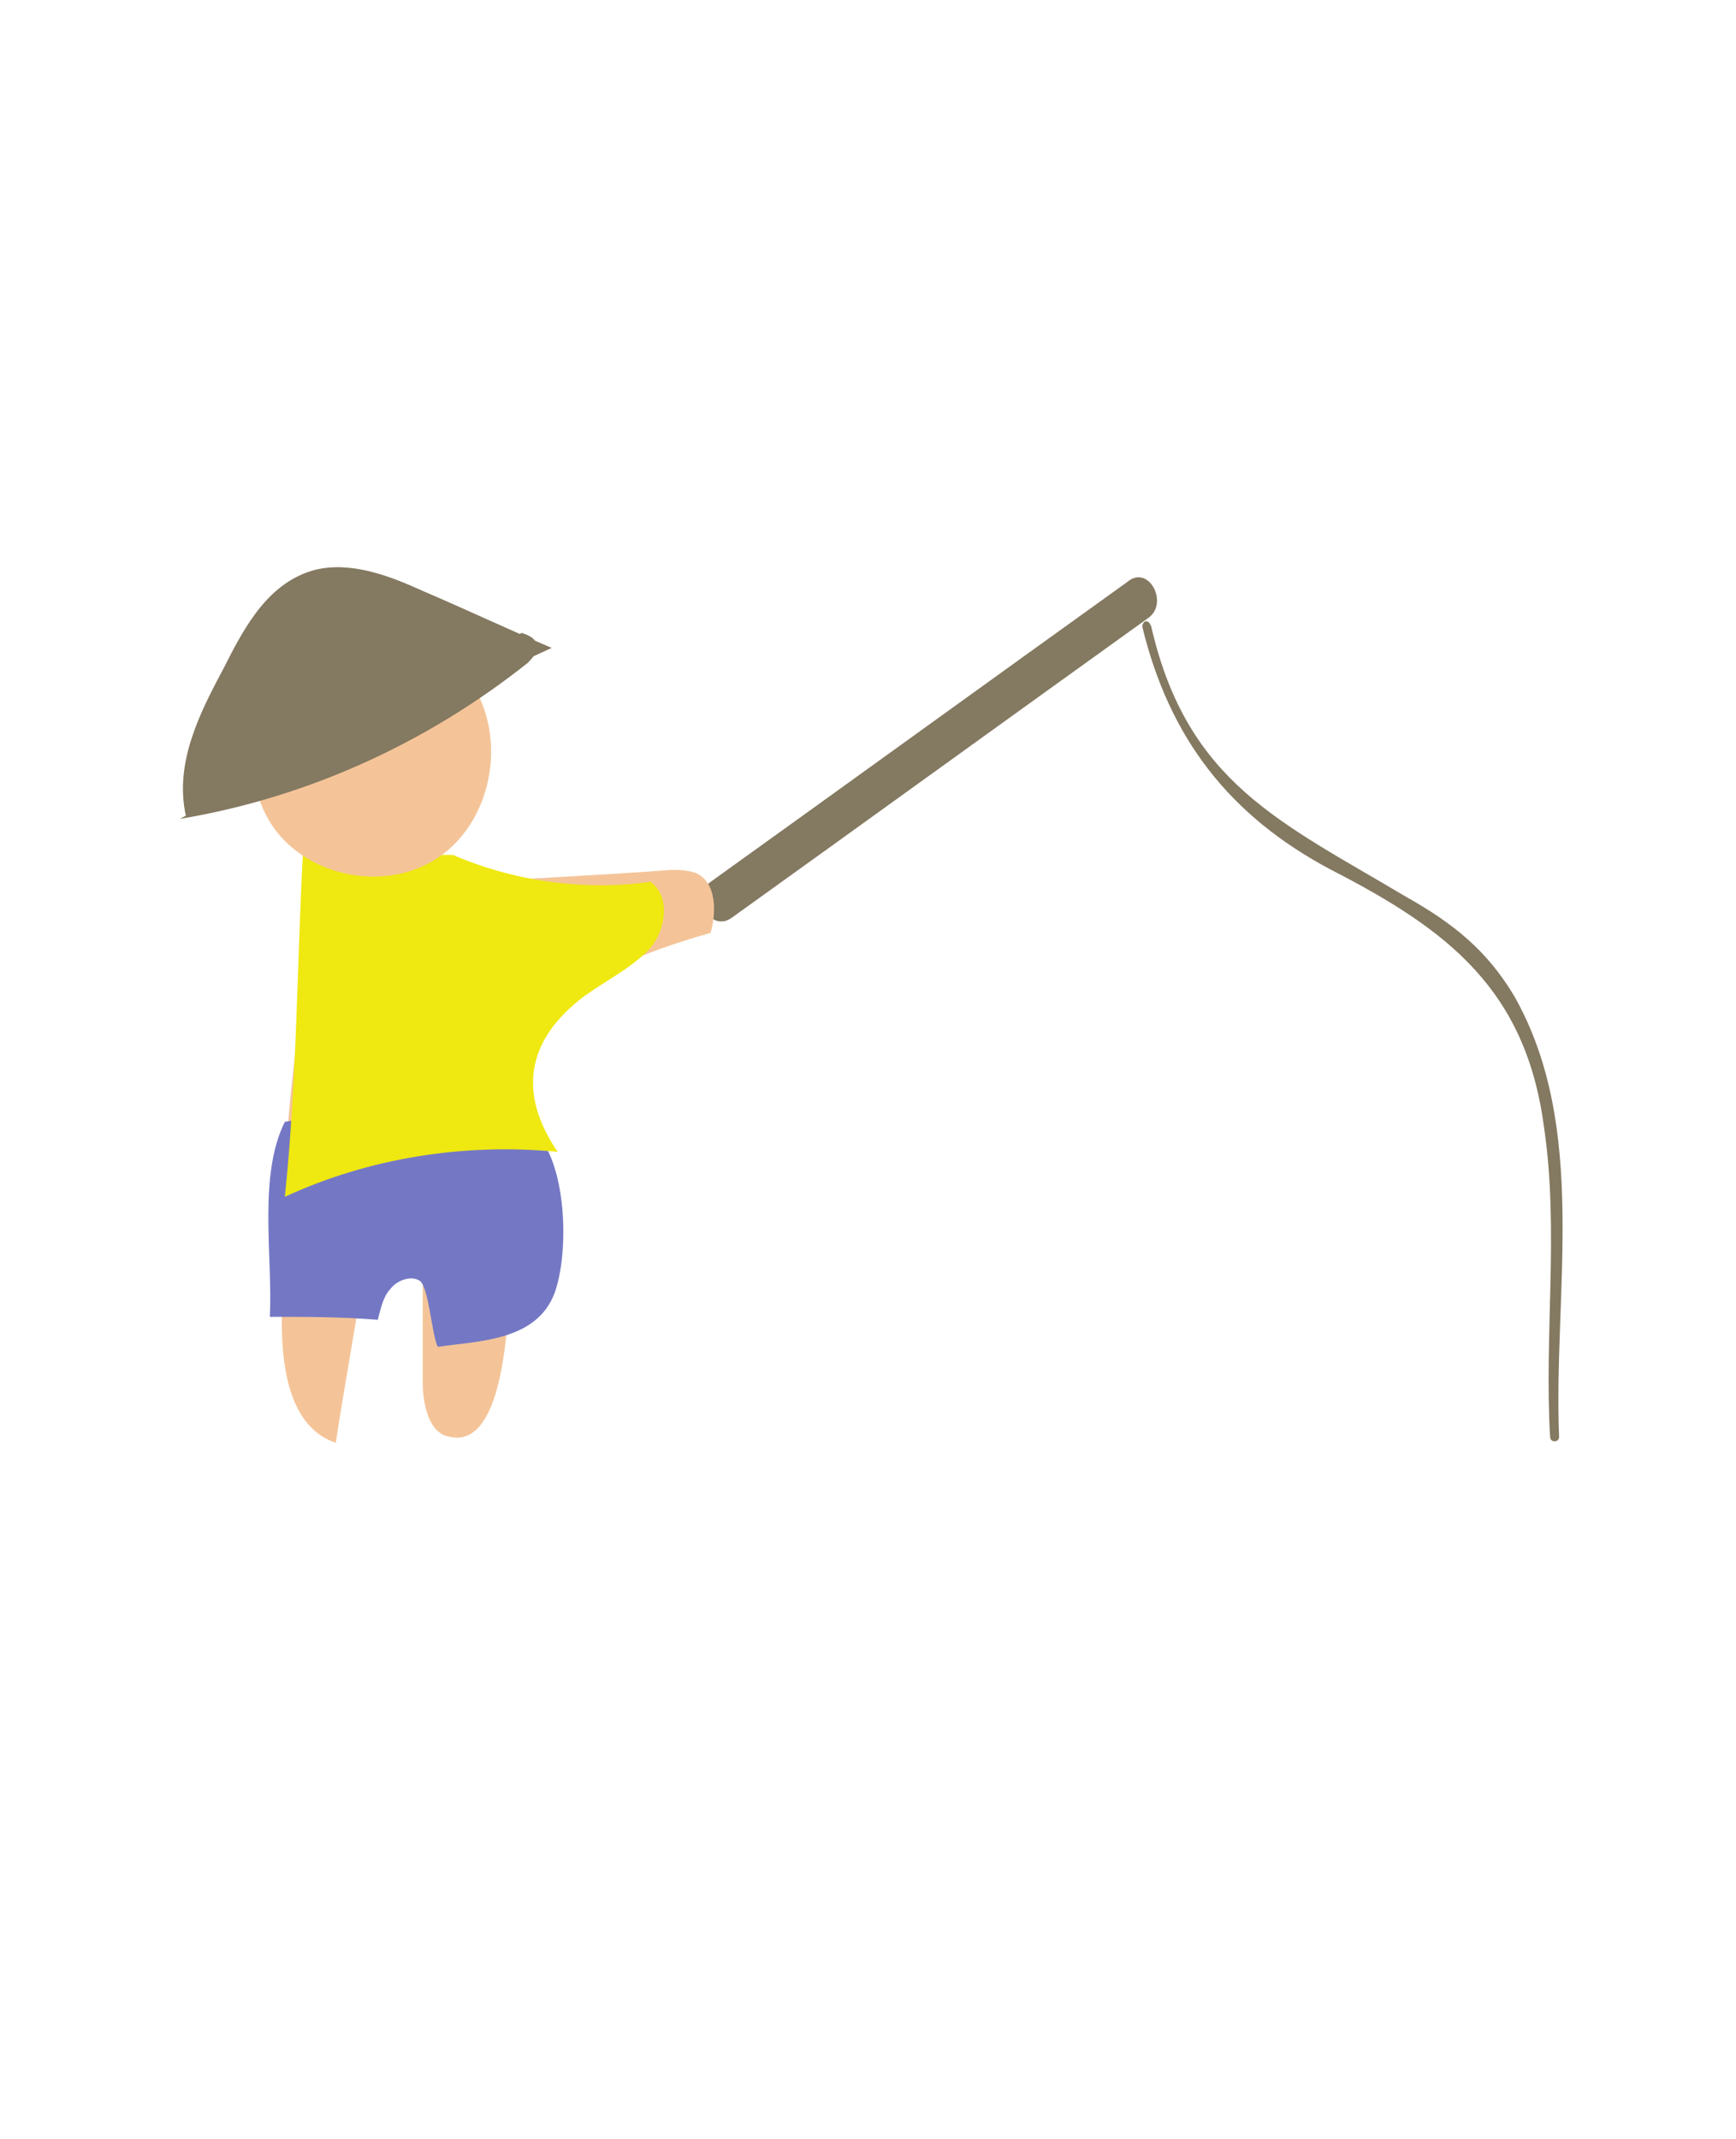 <?xml version="1.0" encoding="utf-8"?>
<!-- Generator: Adobe Illustrator 22.0.1, SVG Export Plug-In . SVG Version: 6.00 Build 0)  -->
<svg version="1.1" id="Layer_1" xmlns="http://www.w3.org/2000/svg" xmlns:xlink="http://www.w3.org/1999/xlink" x="0px" y="0px"
	 viewBox="0 0 57.9 71.3" style="enable-background:new 0 0 57.9 71.3;" xml:space="preserve">
<style type="text/css">
	.st0{fill:#F4C498;}
	.st1{fill:#EFE811;}
	.st2{fill:#0000FF;}
	.st3{fill:#6D392C;}
	.st4{fill:#187C11;}
	.st5{fill:#7478C4;}
	.st6{fill:#7A0C7A;}
	.st7{fill:#F15A24;}
	.st8{fill:#847961;}
	.st9{fill:#F3C498;}
	.st10{fill:#FC3FF3;}
</style>
<g>
	<g>
		<g>
			<path class="st8" d="M24.4,30.6c4.6-3.3,9.3-6.7,13.9-10c0.7-0.5,0-1.8-0.7-1.2c-4.6,3.3-9.3,6.7-13.9,10
				C23,29.9,23.7,31.1,24.4,30.6L24.4,30.6z"/>
		</g>
	</g>
	<g>
		<path class="st0" d="M11,28.7c-1.2,5-1.7,10.2-1.6,15.4c0,1.6,0.3,3.5,1.8,4c0.3-2,0.7-4.1,1-6.1c0.1-0.7,0.5-1.6,1.2-1.5
			c0.6,0.1,0.7,0.9,0.7,1.5c0,1.4,0,2.7,0,4.1c0,0.7,0.2,1.7,0.9,1.8c2.6,0.6,2-8.4,1.8-9.9c-0.6-4.2,3.4-5.9,6.9-6.9
			c0.2-0.7,0.2-1.7-0.5-2C22.9,29,22.6,29,22.4,29c-2.6,0.2-5.3,0.3-7.9,0.5"/>
	</g>
	<g>
		<path class="st5" d="M9.5,37.4c-0.9,1.8-0.4,4.5-0.5,6.5c1.2,0,2.4,0,3.6,0.1c0.1-0.4,0.2-0.8,0.4-1c0.2-0.3,0.7-0.5,1-0.3
			c0.3,0.2,0.4,1.8,0.6,2.2c1.4-0.2,3.3-0.2,3.9-1.8c0.5-1.4,0.4-4.4-0.7-5.4c-1.4-1.3-3.8,0-5.5-0.8"/>
	</g>
	<g>
		<path class="st1" d="M10.1,28.5c-0.2,3.8-0.2,7.6-0.6,11.4c2.8-1.3,6-1.8,9.1-1.5c-1.3-1.9-1.1-3.7,0.9-5.2
			c0.7-0.5,1.5-0.9,2.1-1.5c0.6-0.6,0.8-1.8,0.1-2.3c-2.2,0.3-4.5,0-6.6-0.9"/>
	</g>
	<g>
		<path class="st0" d="M14.6,28.6c-1.8,1.2-4.5,0.6-5.6-1.2s-0.6-4.5,1.2-5.6c1.8-1.2,4.5-0.6,5.6,1.1
			C16.9,24.7,16.4,27.4,14.6,28.6"/>
	</g>
	<g>
		<path class="st8" d="M18.4,21.6c-1.4-0.6-2.9-1.3-4.3-1.9c-1.1-0.5-2.4-1-3.6-0.7c-1.5,0.4-2.3,1.8-3,3.2c-0.8,1.5-1.7,3.2-1.3,5"
			/>
	</g>
	<g>
		<path class="st8" d="M6,27.3c4.2-0.7,8.2-2.5,11.6-5.2c0.1-0.1,0.3-0.3,0.3-0.5c0-0.3-0.2-0.4-0.5-0.5"/>
	</g>
	<g>
		<g>
			<path class="st8" d="M38.1,20.9c0.9,3.7,2.9,6.3,6.3,8.1c3.9,2,6.5,4,7.1,8.6c0.5,3.4,0,6.9,0.2,10.3c0,0.2,0.3,0.2,0.3,0
				c-0.2-4.8,1-10.3-1.5-14.7c-0.9-1.5-2-2.4-3.6-3.3c-4.2-2.5-7.3-3.8-8.5-9C38.3,20.6,38.1,20.7,38.1,20.9L38.1,20.9z"/>
		</g>
	</g>
</g>
</svg>

